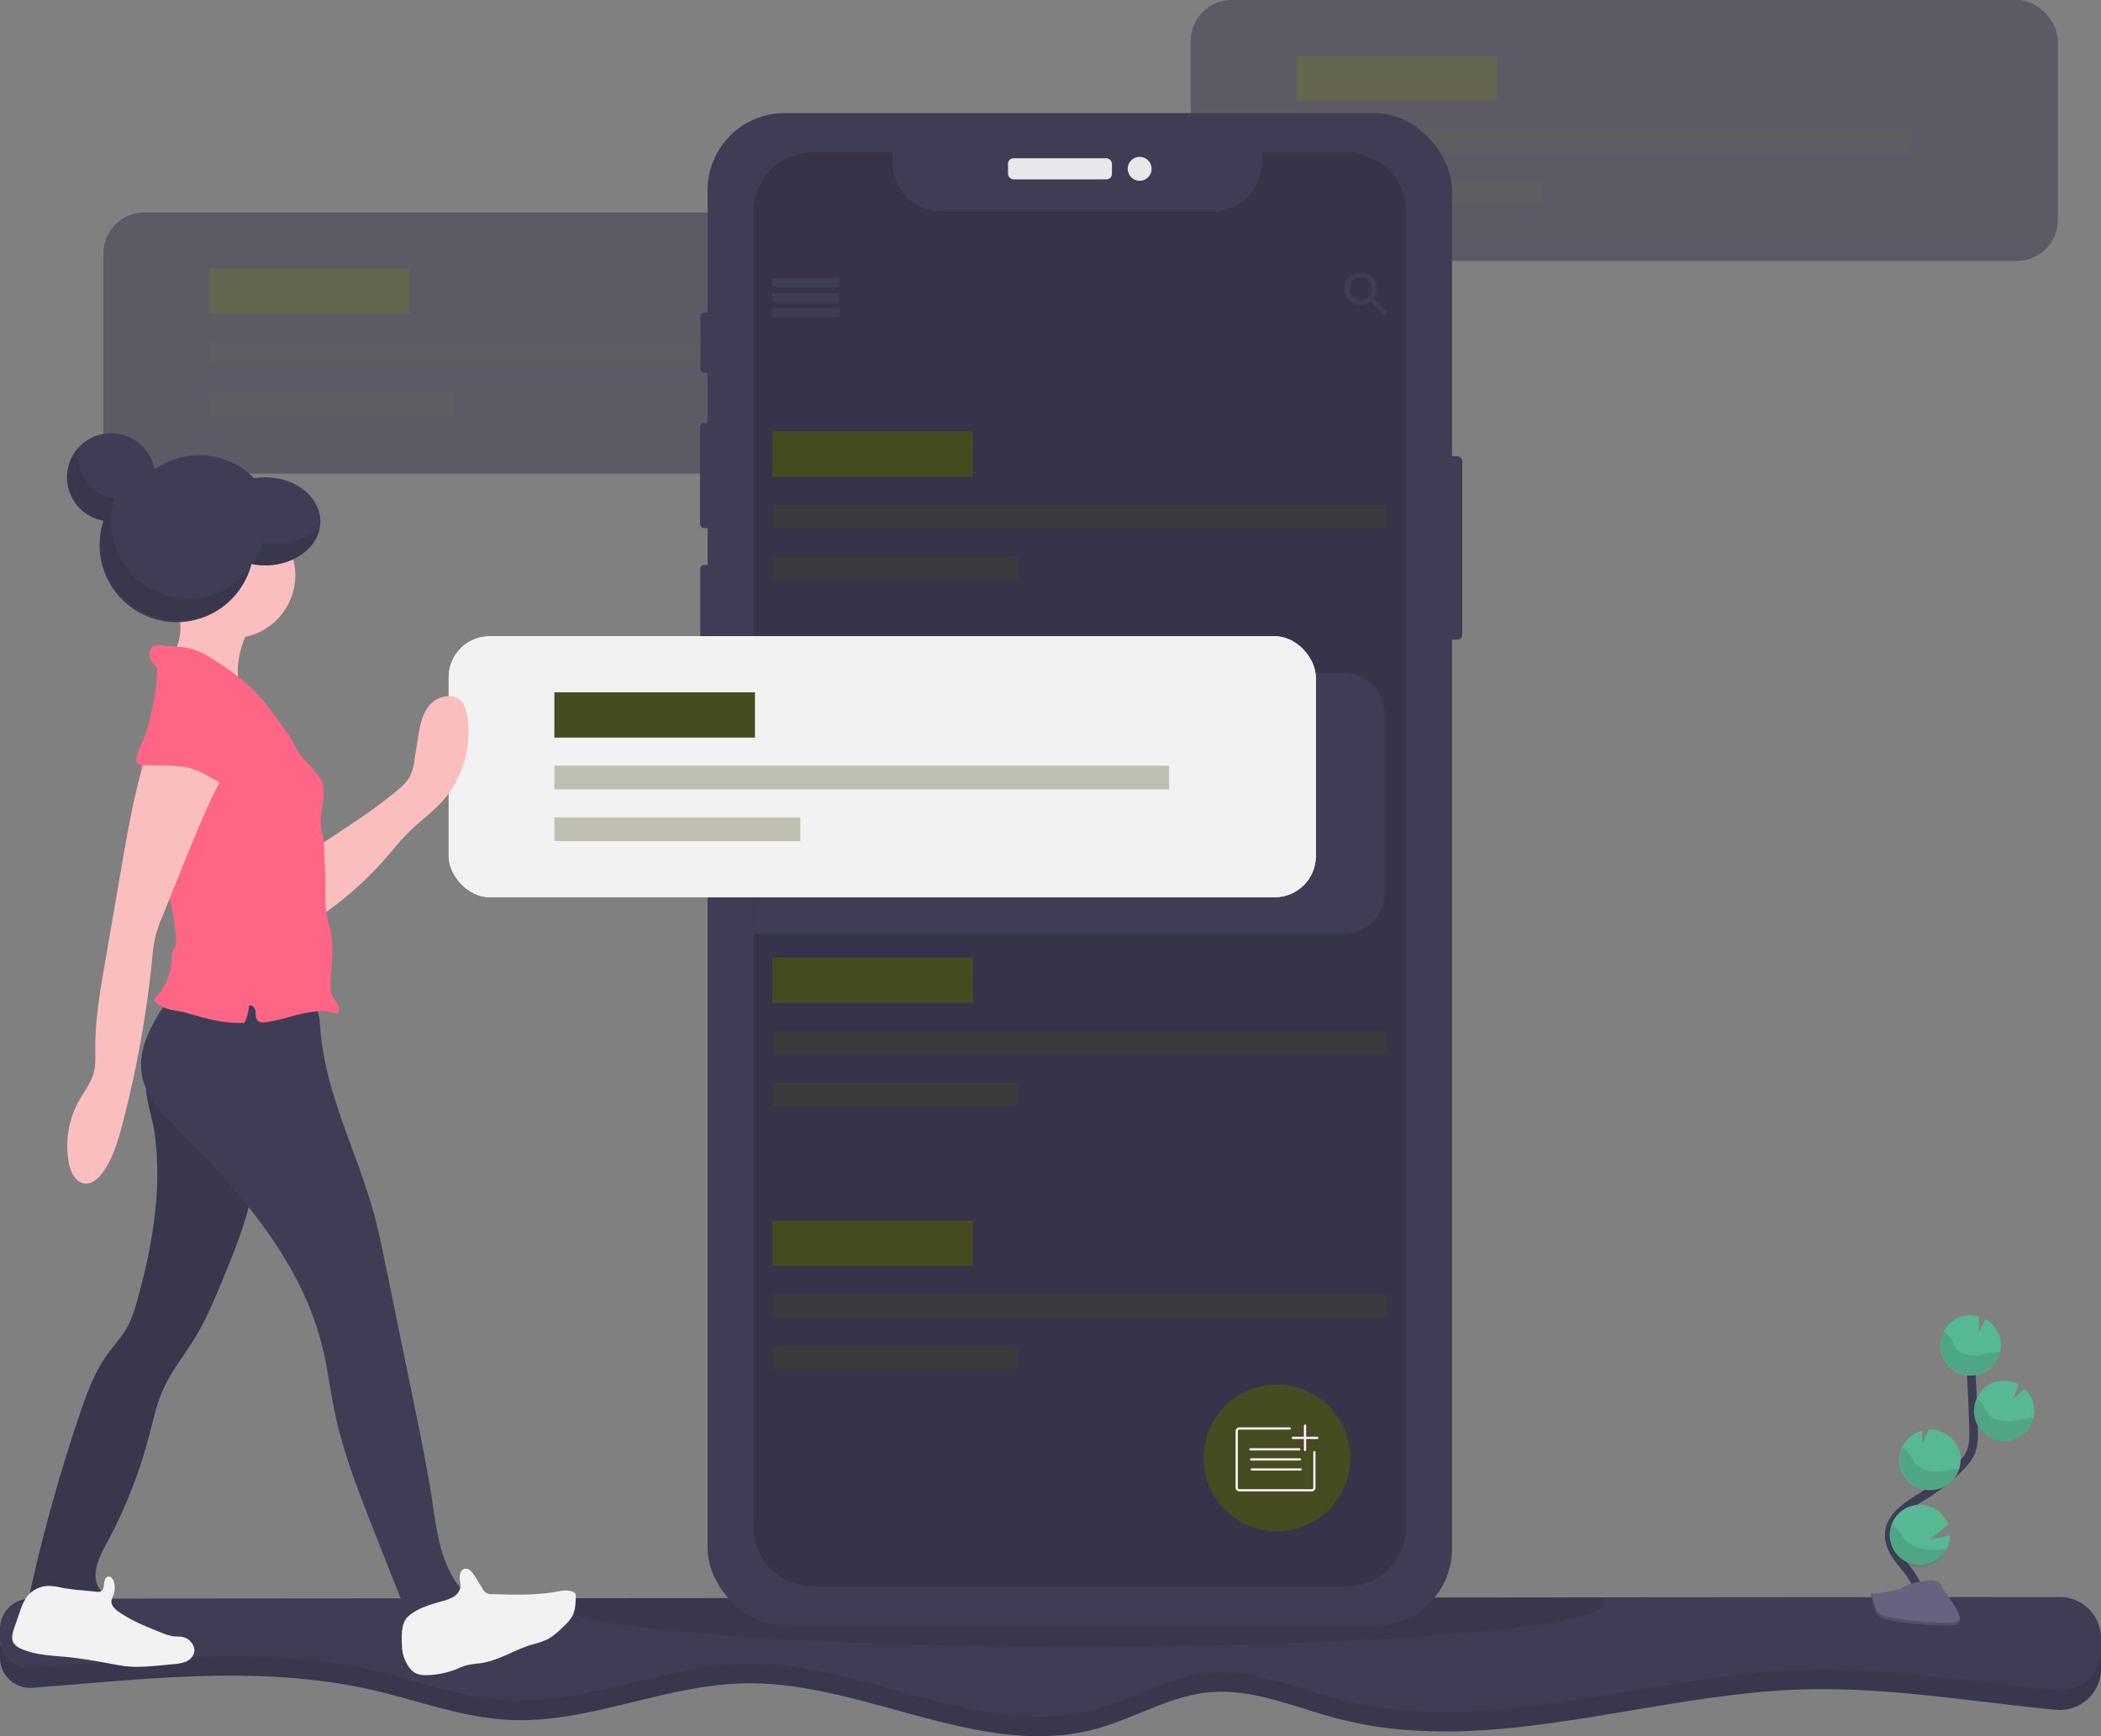 <svg id="ada6f7ae-8394-4767-8700-18704e9e9034" data-name="Layer 1" xmlns="http://www.w3.org/2000/svg" width="974" height="805.02" viewBox="0 0 974 805.02"><rect x="0" y="0" width="974" height="805.02" fill="#808080" stroke="none"/><title>note list</title><path d="M1087,816.24v5a19.11,19.11,0,0,1-20.91,19c-39.15-3.72-78.12-10.64-117.4-9.43-72.42,2.21-145.44,31.83-215.54,13.53-19.77-5.16-39.32-14.13-59.66-12.2-18.25,1.73-34.49,12.05-52.17,16.89C567.55,863.79,512.8,826.49,457.06,828c-36.74,1-71.92,18.89-108.62,16.9-21.27-1.14-41.53-8.92-62.28-13.71-51.66-11.94-104.86-5.27-158.09-1.13A14,14,0,0,1,113,816.13v-4.28a14,14,0,0,1,14-14l940.92-.76A19.11,19.11,0,0,1,1087,816.24Z" transform="translate(-113 -47.49)" fill="#3f3d56"/><path d="M1087,816.24v5a19.11,19.11,0,0,1-20.91,19c-39.15-3.72-78.12-10.64-117.4-9.43-72.42,2.21-145.44,31.83-215.54,13.53-19.77-5.16-39.32-14.13-59.66-12.2-18.25,1.73-34.49,12.05-52.17,16.89C567.55,863.79,512.8,826.49,457.06,828c-36.74,1-71.92,18.89-108.62,16.9-21.27-1.14-41.53-8.92-62.28-13.71-51.66-11.94-104.86-5.27-158.09-1.13A14,14,0,0,1,113,816.13v-4.28a14,14,0,0,1,14-14l940.92-.76A19.11,19.11,0,0,1,1087,816.24Z" transform="translate(-113 -47.49)" opacity="0.1"/><path d="M1087,807.1v5a20.39,20.39,0,0,1-.11,2.08,19.11,19.11,0,0,1-20.8,17c-39.15-3.73-78.12-10.65-117.4-9.44-72.42,2.22-145.44,31.84-215.54,13.53-19.77-5.16-39.32-14.13-59.66-12.2-18.25,1.73-34.49,12.05-52.17,16.9-53.77,14.72-108.52-22.58-164.26-21.08-36.74,1-71.92,18.89-108.62,16.91-21.27-1.15-41.53-8.92-62.28-13.72-51.65-11.93-104.86-5.26-158.09-1.12a14,14,0,0,1-14.86-11.5A13.7,13.7,0,0,1,113,807v-4.28a14,14,0,0,1,14-14l235.83-.19,481.81-.4,223.28-.18A19.11,19.11,0,0,1,1087,807.1Z" transform="translate(-113 -47.49)" fill="#3f3d56"/><path d="M856.59,791c0,2.21-4.36,4.33-12.4,6.32C812,805.27,721,811,613.59,811c-105.67,0-195.58-5.55-229-13.31-9-2.09-14-4.34-14-6.69,0-.82.6-1.63,1.78-2.43l481.81-.4C855.77,789.1,856.59,790,856.59,791Z" transform="translate(-113 -47.49)" opacity="0.1"/><g opacity="0.5"><rect x="552" width="402" height="121" rx="19.03" fill="#36334a"/><rect x="601" y="26" width="93" height="21" fill="#474c20"/><rect x="601" y="60" width="285" height="11" fill="#474c20" opacity="0.3"/><rect x="601" y="84" width="114" height="11" fill="#474c20" opacity="0.3"/></g><g opacity="0.5"><rect x="48" y="98.51" width="402" height="121" rx="19.03" fill="#36334a"/><rect x="97" y="124.51" width="93" height="21" fill="#36334a"/><rect x="97" y="158.51" width="285" height="11" fill="#36334a"/><rect x="97" y="182.51" width="114" height="11" fill="#36334a"/><rect x="48" y="98.51" width="402" height="121" rx="19.03" fill="#36334a"/><rect x="97" y="124.51" width="93" height="21" fill="#474c20"/><rect x="97" y="158.51" width="285" height="11" fill="#474c20" opacity="0.3"/><rect x="97" y="182.51" width="114" height="11" fill="#474c20" opacity="0.3"/></g><rect x="667.58" y="211.54" width="10.31" height="85.02" rx="2.29" fill="#3f3d56"/><rect x="324.76" y="144.93" width="5.79" height="27.99" rx="1.5" fill="#3f3d56"/><rect x="324.55" y="196.17" width="6.52" height="48.72" rx="1.69" fill="#3f3d56"/><rect x="324.65" y="261.94" width="6.21" height="49.14" rx="1.61" fill="#3f3d56"/><rect x="328.04" y="52.43" width="345.1" height="701.37" rx="35.69" fill="#3f3d56"/><rect x="467.3" y="73.38" width="48.19" height="9.79" rx="2.54" fill="#e6e8ec"/><circle cx="528.33" cy="78.27" r="5.55" fill="#e6e8ec"/><path d="M764.83,145.6v610A27.41,27.41,0,0,1,737.42,783H489.76a27.41,27.41,0,0,1-27.41-27.4v-610a27.41,27.41,0,0,1,27.41-27.41h37.06V123a22.58,22.58,0,0,0,22.57,22.57h126A22.57,22.57,0,0,0,697.91,123v-4.76h39.51A27.41,27.41,0,0,1,764.83,145.6Z" transform="translate(-113 -47.49)" fill="#36334a"/><rect x="358" y="129" width="31" height="4" fill="#3f3d56"/><rect x="358" y="136" width="31" height="4" fill="#3f3d56"/><rect x="358" y="143" width="31" height="4" fill="#3f3d56"/><rect x="358" y="129" width="31" height="4" fill="#3f3d56"/><rect x="358" y="136" width="31" height="4" fill="#3f3d56"/><rect x="358" y="143" width="31" height="4" fill="#3f3d56"/><path d="M750.66,186.49h-.91l-.35-.29a7.61,7.61,0,0,0,1.78-4.89,7.44,7.44,0,1,0-7.4,7.48,7.73,7.73,0,0,0,4.88-1.78l.34.29v.92l5.74,5.75,1.72-1.72Zm-6.88,0a5.18,5.18,0,1,1,5.16-5.18A5.15,5.15,0,0,1,743.78,186.49Z" transform="translate(-113 -47.49)" fill="#3f3d56"/><rect x="358" y="200" width="93" height="21" fill="#474c20"/><rect x="358" y="234" width="285" height="11" fill="#474c20" opacity="0.3"/><rect x="358" y="258" width="114" height="11" fill="#474c20" opacity="0.3"/><rect x="358" y="444" width="93" height="21" fill="#474c20"/><rect x="358" y="478" width="285" height="11" fill="#474c20" opacity="0.3"/><rect x="358" y="502" width="114" height="11" fill="#474c20" opacity="0.3"/><rect x="358" y="566" width="93" height="21" fill="#474c20"/><rect x="358" y="600" width="285" height="11" fill="#474c20" opacity="0.3"/><rect x="358" y="624" width="114" height="11" fill="#474c20" opacity="0.3"/><circle cx="592" cy="676" r="34" fill="#474c20"/><path d="M722.33,720.81v16.43a1.25,1.25,0,0,1-1.25,1.25h-33.5a1.25,1.25,0,0,1-1.25-1.25V711.07a1.25,1.25,0,0,1,1.25-1.25h23.31" transform="translate(-113 -47.49)" fill="none" stroke="#fff" stroke-linecap="round" stroke-miterlimit="10"/><line x1="579.67" y1="672" x2="602.33" y2="672" fill="none" stroke="#fff" stroke-linecap="round" stroke-miterlimit="10"/><line x1="580" y1="676.67" x2="602.67" y2="676.67" fill="none" stroke="#fff" stroke-linecap="round" stroke-miterlimit="10"/><line x1="580.33" y1="681.33" x2="603" y2="681.33" fill="none" stroke="#fff" stroke-linecap="round" stroke-miterlimit="10"/><line x1="605" y1="661" x2="605" y2="672.33" fill="none" stroke="#f0f" stroke-miterlimit="10"/><line x1="610.67" y1="666.67" x2="599.33" y2="666.67" fill="none" stroke="#f0f" stroke-miterlimit="10"/><line x1="605" y1="661" x2="605" y2="672.33" fill="none" stroke="#fff" stroke-linecap="round" stroke-miterlimit="10"/><line x1="610.67" y1="666.67" x2="599.33" y2="666.67" fill="none" stroke="#fff" stroke-linecap="round" stroke-miterlimit="10"/><path d="M1001.6,792.66c3-5.51-.4-12.27-4.29-17.18s-8.61-10-8.51-16.29c.15-9,9.7-14.31,17.33-19.09a84,84,0,0,0,15.56-12.51,22.8,22.8,0,0,0,4.78-6.4c1.58-3.52,1.54-7.52,1.44-11.37q-.51-19.26-1.91-38.49" transform="translate(-113 -47.49)" fill="none" stroke="#3f3d56" stroke-miterlimit="10" stroke-width="4"/><path d="M1040.51,670.63a14,14,0,0,0-7-11.5l-3.14,6.22.1-7.53a14.22,14.22,0,0,0-4.63-.56,14,14,0,1,0,14.68,13.37Z" transform="translate(-113 -47.49)" fill="#57b894"/><path d="M1015.48,765.62a14,14,0,1,1,.68-11.3l-8.77,7.13,9.65-2.23A14,14,0,0,1,1015.48,765.62Z" transform="translate(-113 -47.49)" fill="#57b894"/><path d="M1008.55,738.37a14,14,0,0,1-4.45-27.53l-.08,5.78,3.18-6.29h0a14,14,0,0,1,14.67,13.36,13.84,13.84,0,0,1-.6,4.79A14,14,0,0,1,1008.55,738.37Z" transform="translate(-113 -47.49)" fill="#57b894"/><path d="M1042.62,715.7a14,14,0,1,1,6.21-26.27l-2.48,6.8,5.1-4.9A14,14,0,0,1,1056,701a13.79,13.79,0,0,1-.35,3.87A14,14,0,0,1,1042.62,715.7Z" transform="translate(-113 -47.49)" fill="#57b894"/><path d="M1038.62,674.37c-3.24.35-6.39,1.36-9.64,1.56s-6.82-.57-8.88-3.1c-1.1-1.36-1.66-3.08-2.59-4.57a10,10,0,0,0-3.54-3.33,14,14,0,1,0,26.24,9.32Q1039.42,674.28,1038.62,674.37Z" transform="translate(-113 -47.49)" opacity="0.1"/><path d="M1042.62,715.7a14,14,0,0,1-13.35-20,10.37,10.37,0,0,1,2.82,2.82c1,1.51,1.61,3.26,2.78,4.64,2.19,2.57,5.92,3.41,9.31,3.26s6.66-1.12,10-1.43c.47,0,.94-.07,1.42-.08A14,14,0,0,1,1042.62,715.7Z" transform="translate(-113 -47.49)" opacity="0.1"/><path d="M1008.55,738.37a14,14,0,0,1-13.46-19.76,11.48,11.48,0,0,1,3,2.85c1.09,1.54,1.77,3.32,3.05,4.74,2.37,2.63,6.35,3.56,9.93,3.48s6.83-.93,10.28-1.2A14,14,0,0,1,1008.55,738.37Z" transform="translate(-113 -47.49)" opacity="0.1"/><path d="M1015.48,765.62a14,14,0,0,1-25.59-11.45,13.84,13.84,0,0,1,3.08,2.75c1.34,1.62,2.22,3.47,3.76,5,2.87,2.82,7.5,4,11.63,4.09A60,60,0,0,0,1015.48,765.62Z" transform="translate(-113 -47.49)" opacity="0.1"/><path d="M980.43,786.31s11.08-.34,14.42-2.72,17-5.21,17.86-1.4,16.65,19,4.15,19.06-29.06-1.94-32.4-4S980.43,786.31,980.43,786.31Z" transform="translate(-113 -47.49)" fill="#656380"/><path d="M1017.08,799.93c-12.51.1-29.06-1.95-32.39-4-2.54-1.55-3.55-7.09-3.89-9.65h-.37s.7,8.94,4,11,19.89,4.07,32.4,4c3.61,0,4.85-1.31,4.78-3.21C1021.14,799.19,1019.77,799.9,1017.08,799.93Z" transform="translate(-113 -47.49)" opacity="0.2"/><path d="M755,378.52v82.94a19,19,0,0,1-19,19H462.35v-121H736A19,19,0,0,1,755,378.52Z" transform="translate(-113 -47.49)" fill="#3f3d56"/><rect x="208" y="295" width="402" height="121" rx="19.03" fill="#f2f2f2"/><rect x="208" y="295" width="402" height="121" rx="19.03" fill="#f2f2f2"/><rect x="257" y="321" width="93" height="21" fill="#474c20"/><rect x="257" y="355" width="285" height="11" fill="#474c20" opacity="0.3"/><rect x="257" y="379" width="114" height="11" fill="#474c20" opacity="0.3"/><circle cx="92.34" cy="246.84" r="35.75" fill="#3f3d56"/><path d="M184.6,572.43c3.69,25.89-.81,52.29-7.82,77.48-1.31,4.69-2.72,9.42-5.17,13.63s-5.86,7.83-8.74,11.79c-6,8.26-9.52,18-12.81,27.64a779.65,779.65,0,0,0-22.82,81.32,5.57,5.57,0,0,0,0,3.47c.87,2,3.51,2.26,5.68,2.25l28.06-.15c1-1.92-.85-4-2-5.84-4-6.22-.16-14.3,3.37-20.81a223.74,223.74,0,0,0,19.78-50c1.92-7.33,3.48-14.82,6.6-21.73,3.77-8.38,9.68-15.59,14.48-23.43,5.58-9.11,9.65-19,13.69-28.93,5.64-13.78,11.33-27.73,13.55-42.45,2.09-13.82,1.06-27.9-.3-41.81a2.64,2.64,0,0,0-3.06-3l-37.65-1.94c-7.76-.4-9.6-2.1-8.42,5.52C181.84,561.13,183.78,566.67,184.6,572.43Z" transform="translate(-113 -47.49)" fill="#3f3d56"/><path d="M184.6,572.43c3.69,25.89-.81,52.29-7.82,77.48-1.31,4.69-2.72,9.42-5.17,13.63s-5.86,7.83-8.74,11.79c-6,8.26-9.52,18-12.81,27.64a779.65,779.65,0,0,0-22.82,81.32,5.57,5.57,0,0,0,0,3.47c.87,2,3.51,2.26,5.68,2.25l28.06-.15c1-1.92-.85-4-2-5.84-4-6.22-.16-14.3,3.37-20.81a223.74,223.74,0,0,0,19.78-50c1.92-7.33,3.48-14.82,6.6-21.73,3.77-8.38,9.68-15.59,14.48-23.43,5.58-9.11,9.65-19,13.69-28.93,5.64-13.78,11.33-27.73,13.55-42.45,2.09-13.82,1.06-27.9-.3-41.81a2.64,2.64,0,0,0-3.06-3l-37.65-1.94c-7.76-.4-9.6-2.1-8.42,5.52C181.84,561.13,183.78,566.67,184.6,572.43Z" transform="translate(-113 -47.49)" opacity="0.1"/><path d="M192,509.48c-7.65,11-15.67,23.66-13.13,36.83,1.93,10,9.55,17.75,16.74,25,28.74,28.86,57,60.92,66.78,100.47,2.52,10.22,3.74,20.71,5.91,31,3.94,18.7,11,36.58,18,54.35l18.72,47.38a28.36,28.36,0,0,0,27.1-18c-2.46-.19-5.67-2.57-7.11-4.57-8-11.07-9.64-25.31-11.69-38.81-2.27-14.92-5.3-29.72-8.34-44.51L291.58,633.2c-1.55-7.55-3.1-15.11-5.12-22.54-7.82-28.83-22.64-56-24.93-85.81-.34-4.38-.55-9.19-3.52-12.44-3.12-3.43-8.24-4-12.87-4.27C226.41,506.9,210.25,505.07,192,509.48Z" transform="translate(-113 -47.49)" fill="#3f3d56"/><path d="M141.47,783.62a29.86,29.86,0,0,0-6.22-.8,12.92,12.92,0,0,0-10.16,5.55,25.25,25.25,0,0,0-2.73,6l-2.71,7.78c-.8,2.28-1.58,4.91-.39,7A7.42,7.42,0,0,0,122.9,812c6.56,2.92,13.95,3.08,21.1,3.78,6.94.68,13.82,1.9,20.67,3.19,2.36.44,4.71.89,7.1,1.13,5.34.54,10.72,0,16.06-.48l5.51-.53a19.84,19.84,0,0,0,5.42-1,6.83,6.83,0,0,0,4-3.59c1.36-3.37-1.56-7.36-5.13-8-1.45-.29-2.95-.16-4.42-.35a20.88,20.88,0,0,1-4.84-1.45c-7.05-2.77-14.17-5.57-20.37-9.93-1.72-1.21-3.52-2.9-3.33-5a10.19,10.19,0,0,1,.89-2.59,9.46,9.46,0,0,0,.08-6.69c-.34-.92-1-1.89-1.93-2-2.64-.32-2.32,3.53-2.71,5-.53,2-1.49,2.18-3.37,2C152.23,784.91,146.83,784.64,141.47,783.62Z" transform="translate(-113 -47.49)" fill="#f2f2f2"/><path d="M299.34,810.45a17.65,17.65,0,0,0,3.82,10.75,8.36,8.36,0,0,0,2.72,2.19,10.92,10.92,0,0,0,4.95.79,40.05,40.05,0,0,0,13.89-2.81,39.7,39.7,0,0,1,4.8-1.81,53.88,53.88,0,0,1,6.24-.9c8.27-1.19,15.53-6.07,23.52-8.54a49.45,49.45,0,0,0,7-2.3c3.16-1.49,5.72-4,8.23-6.43a19.89,19.89,0,0,0,3.78-4.52c1.47-2.74,1.56-6,1.62-9.1a2.59,2.59,0,0,0-.24-1.41,2.1,2.1,0,0,0-.9-.71c-2.43-1.2-5.31-.6-8-.13-9.72,1.73-19.67,1.41-29.54,1.09a4.29,4.29,0,0,1-4.54-2.59l-3.75-6c-1.07-1.72-2.77-3.69-4.71-3.1-1.55.47-2.18,2.37-2.12,4s.56,3.25.25,4.84a6.61,6.61,0,0,1-3.2,4.16,20.44,20.44,0,0,1-5,1.92c-5.52,1.56-11.94,3.33-16.21,7.39C298.86,800.15,299.15,806.6,299.34,810.45Z" transform="translate(-113 -47.49)" fill="#f2f2f2"/><path d="M297.4,413.75a23.17,23.17,0,0,0,5.46-5.94,24.21,24.21,0,0,0,2.33-8.21l1.57-9.92c.87-5.47,1.89-11.26,5.54-15.43s10.92-5.66,14.63-1.54c1.62,1.79,2.26,4.25,2.66,6.64a48.34,48.34,0,0,1-11.82,40c-4.49,4.92-10,8.83-14.75,13.48-4.14,4-7.73,8.59-11.55,12.94A159.42,159.42,0,0,1,260,473.27c.14-7.44,1.09-15.42,0-22.81-.81-5.34-3-8.22,2.17-11.71C274.17,430.59,286.28,423.21,297.4,413.75Z" transform="translate(-113 -47.49)" fill="#fbbebe"/><path d="M196.56,340.57c-.39,5.32-2.6,10.76-7,13.83q18.69,6.54,36.87,14.42c-2.34-2.25-3.05-5.7-3.16-8.94-.31-8.47,2.62-16.8,6.9-24.1a5.85,5.85,0,0,0,1.13-3.18c-.14-2.36-2.94-3.45-5.24-4a128.86,128.86,0,0,0-23.92-3.47c-3.45-.11-7.54-1.2-6.76,3.19C196.12,332.42,196.87,336.42,196.56,340.57Z" transform="translate(-113 -47.49)" fill="#fbbebe"/><circle cx="107.66" cy="266.7" r="29.23" fill="#fbbebe"/><path d="M249.6,393.14a35.36,35.36,0,0,0-3.71-6.22c-5.3-7.61-10.74-15.21-17.54-21.51a109.19,109.19,0,0,0-16.65-12.23,37.79,37.79,0,0,0-10.42-5,40.77,40.77,0,0,0-6.69-.91l-7.59-.62a6.21,6.21,0,0,0-2,.06c-2.06.52-3,3.08-2.56,5.15s2,3.75,3.38,5.32c.34,15.49-6.55,30.77-7.48,46.24-1.63,27,14.88,52.21,16.2,79.28a8.55,8.55,0,0,1-.38,3.63c-.22.56-.55,1.07-.8,1.62-.78,1.7-.75,3.63-.89,5.5a27.94,27.94,0,0,1-8.23,17.62,12.23,12.23,0,0,0,4.64,3.54c3.19,1.39,7,1.51,10.39,2.48,8.84,2.58,17.9,5.18,27.09,4.63a23.9,23.9,0,0,0,2.09-7.87c1.3-.81,2.8.92,3,2.44s-.09,3.29,1,4.39,2.47.93,3.8.76c5.61-.71,11-2.6,16.5-3.87s11.38-1.88,16.73-.06c1.08-1.37.62-3.4-.26-4.9s-2.13-2.82-2.63-4.49a10.08,10.08,0,0,1-.32-2.95c0-8.55,1.76-17.19.09-25.58-.49-2.46-1.27-4.86-1.77-7.33-1-4.79-.85-9.73-.72-14.62s-.46-10.18-.56-15.14a48.29,48.29,0,0,0-.4-6.13c-.34-2.13-1-4.21-1.18-6.36-.54-5.46,1.66-10.88,1.33-16.36C262.51,405.33,252.84,400.81,249.6,393.14Z" transform="translate(-113 -47.49)" fill="#ff6584"/><path d="M183.63,389.22c-7.08,18.78-10.54,38.7-14,58.48l-8,46.46c-2.27,13.13-4.55,26.34-4.46,39.66,0,3.74.24,7.55-.74,11.16-1.28,4.74-4.46,8.69-6.87,13a42.78,42.78,0,0,0-4.6,28.93c.82,4.15,3.06,8.86,7.27,9.34,3.46.38,6.45-2.37,8.47-5.21,4.64-6.51,6.94-14.37,9-22.11a500.11,500.11,0,0,0,13.87-77.09,75.06,75.06,0,0,1,1.39-9.8,69.54,69.54,0,0,1,3.38-9.76q4.59-11.38,9.19-22.76c7.07-17.53,14.18-35.14,23.89-51.36-9.6-2.76-19.59-6-29.19-8.73C189.46,388.61,186.49,389.1,183.63,389.22Z" transform="translate(-113 -47.49)" fill="#fbbebe"/><path d="M200.27,403.46c-6.72-1.45-13.67-1-20.53-1.17a4.43,4.43,0,0,1-2.76-.72c-1.39-1.19-.8-3.42-.1-5.11l3.32-8a11.64,11.64,0,0,1,2.66-4.42c1.69-1.5,4.07-1.87,6.31-2.14,7.29-.84,14.79-1.12,21.86.85s13.72,6.45,16.88,13.08c1.32,2.76,1.93,6.24.18,8.75-2.6,3.73-8.43,7.9-12.78,5.86C210.1,408,206.11,404.73,200.27,403.46Z" transform="translate(-113 -47.49)" fill="#ff6584"/><path d="M236,268.79a29.52,29.52,0,0,0-16.28,4.69,35.75,35.75,0,0,0-35.1-8.22A20.43,20.43,0,1,0,161,288.91,35.75,35.75,0,1,0,229.57,309a32,32,0,0,0,6.41.65c14.1,0,25.54-9.15,25.54-20.43S250.08,268.79,236,268.79Z" transform="translate(-113 -47.49)" fill="#3f3d56"/><path d="M241.09,299.43a31.1,31.1,0,0,1-6.41-.65A35.57,35.57,0,0,1,230,309.07a32.11,32.11,0,0,0,6,.58c13.18,0,24-8,25.39-18.24C256.7,296.29,249.35,299.43,241.09,299.43Z" transform="translate(-113 -47.49)" opacity="0.1"/><path d="M200.23,325a35.8,35.8,0,0,1-34.18-46.28,20.43,20.43,0,0,1-16.89-20.12,20.09,20.09,0,0,1,.33-3.66,20.43,20.43,0,0,0,11.46,34,35.75,35.75,0,0,0,68.29,21.18A35.68,35.68,0,0,1,200.23,325Z" transform="translate(-113 -47.49)" opacity="0.1"/></svg>
